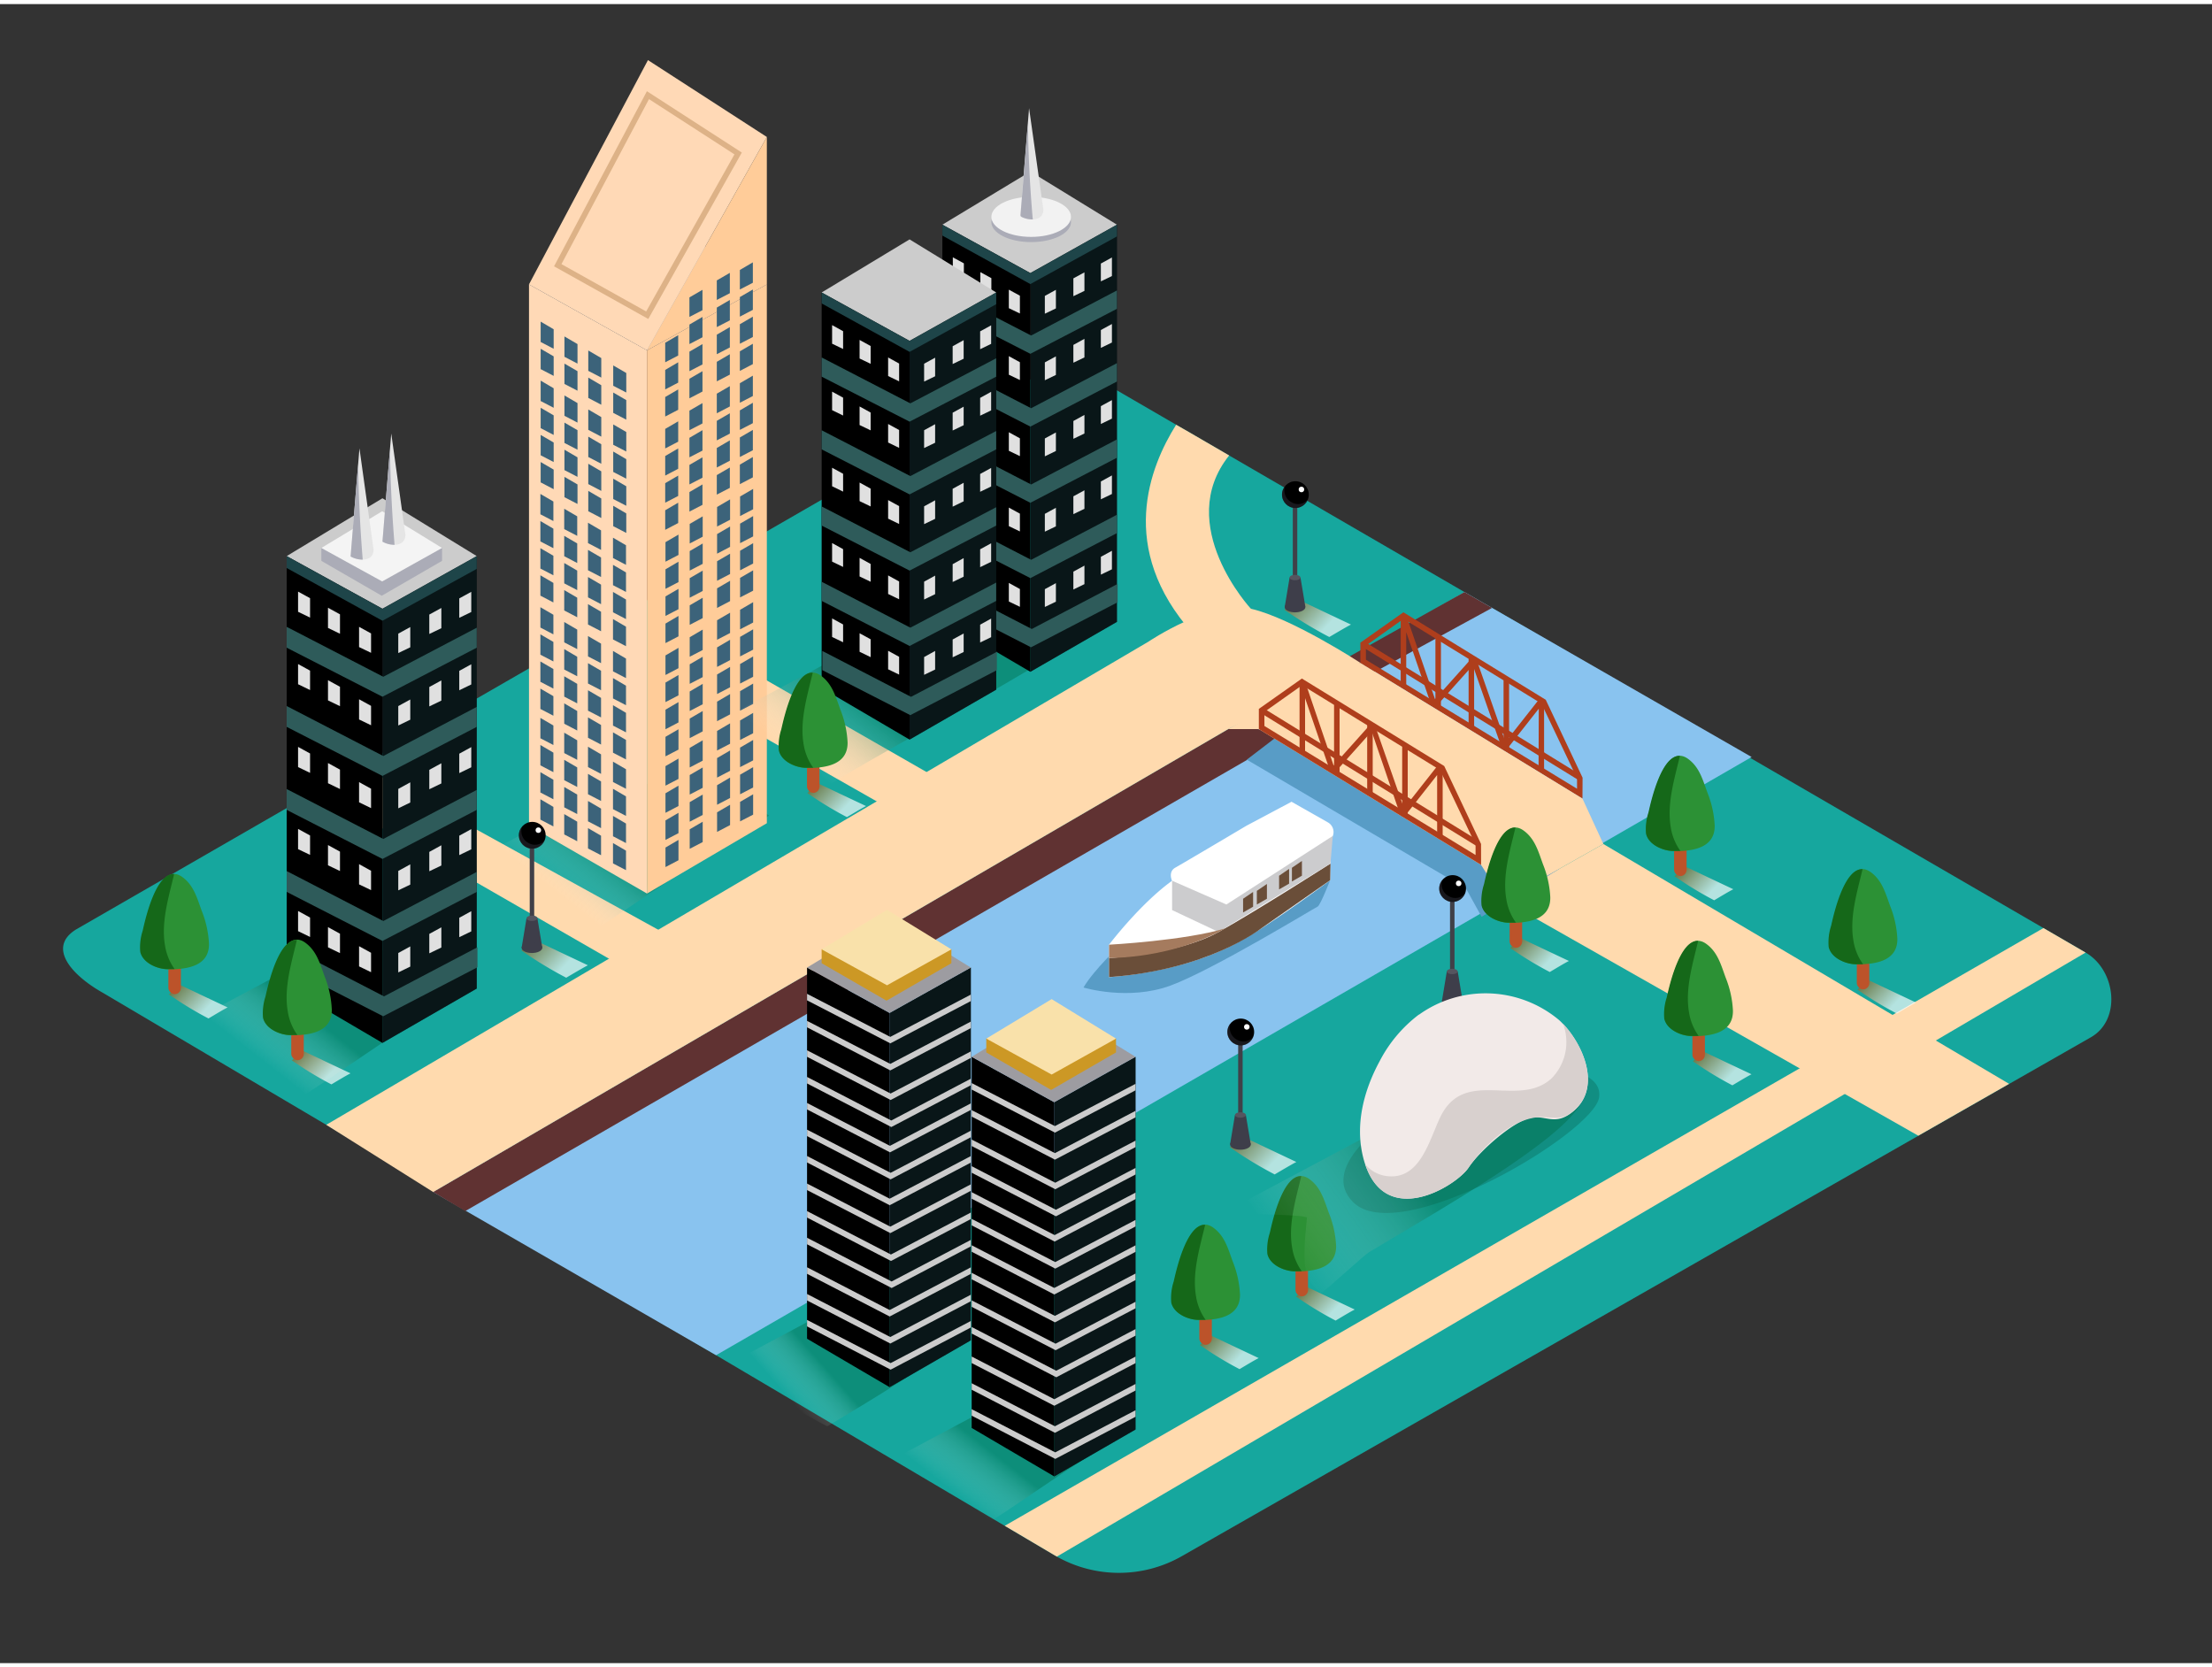 <svg xmlns="http://www.w3.org/2000/svg" xmlns:xlink="http://www.w3.org/1999/xlink" viewBox="0 0 400 300" width="406" height="306" class="illustration styles_illustrationTablet__1DWOa"><rect x="0" y="0" width="400" height="300" fill="#333333" stroke="none"/><defs><linearGradient id="linear-gradient" x1="3832.2" y1="196.59" x2="3827.28" y2="201.27" gradientTransform="matrix(-1, 0, 0, 1, 4003.38, 0)" gradientUnits="userSpaceOnUse"><stop offset="0" stop-color="#7f4e00"></stop><stop offset="1" stop-color="#fff"></stop></linearGradient><linearGradient id="linear-gradient-2" x1="3806.54" y1="246.91" x2="3800.78" y2="252.38" xlink:href="#linear-gradient"></linearGradient><linearGradient id="linear-gradient-3" x1="3769.92" y1="106.26" x2="3763.39" y2="112.47" xlink:href="#linear-gradient"></linearGradient><linearGradient id="linear-gradient-4" x1="3699.5" y1="154.84" x2="3693.74" y2="160.31" xlink:href="#linear-gradient"></linearGradient><linearGradient id="linear-gradient-5" x1="3666.46" y1="175.32" x2="3660.71" y2="180.8" xlink:href="#linear-gradient"></linearGradient><linearGradient id="linear-gradient-6" x1="3696.2" y1="188.29" x2="3690.44" y2="193.77" xlink:href="#linear-gradient"></linearGradient><linearGradient id="linear-gradient-7" x1="3767.96" y1="230.84" x2="3762.21" y2="236.31" xlink:href="#linear-gradient"></linearGradient><linearGradient id="linear-gradient-8" x1="3785.35" y1="239.61" x2="3779.59" y2="245.09" xlink:href="#linear-gradient"></linearGradient><linearGradient id="linear-gradient-9" x1="3971.78" y1="176.2" x2="3966.03" y2="181.68" xlink:href="#linear-gradient"></linearGradient><linearGradient id="linear-gradient-10" x1="3779.8" y1="203.44" x2="3773.27" y2="209.64" xlink:href="#linear-gradient"></linearGradient><linearGradient id="linear-gradient-11" x1="231.68" y1="225.28" x2="254" y2="209.33" gradientUnits="userSpaceOnUse"><stop offset="0" stop-color="#fff" stop-opacity="0"></stop><stop offset="1" stop-color="#006b46"></stop></linearGradient><linearGradient id="linear-gradient-12" x1="174.85" y1="270.98" x2="181.03" y2="263.05" xlink:href="#linear-gradient-11"></linearGradient><linearGradient id="linear-gradient-13" x1="142.96" y1="252.48" x2="149.46" y2="246.77" xlink:href="#linear-gradient-11"></linearGradient><linearGradient id="linear-gradient-14" x1="3729.23" y1="167.81" x2="3723.48" y2="173.28" xlink:href="#linear-gradient"></linearGradient><linearGradient id="linear-gradient-15" x1="3741.49" y1="177.49" x2="3734.96" y2="183.7" xlink:href="#linear-gradient"></linearGradient><linearGradient id="linear-gradient-16" x1="50.19" y1="193.21" x2="57.43" y2="183.93" xlink:href="#linear-gradient-11"></linearGradient><linearGradient id="linear-gradient-17" x1="3949.56" y1="188.12" x2="3943.8" y2="193.59" xlink:href="#linear-gradient"></linearGradient><linearGradient id="linear-gradient-18" x1="103.39" y1="162.88" x2="110.62" y2="153.61" xlink:href="#linear-gradient-11"></linearGradient><linearGradient id="linear-gradient-19" x1="148.5" y1="139.78" x2="158.32" y2="127.19" xlink:href="#linear-gradient-11"></linearGradient><linearGradient id="linear-gradient-20" x1="3856.3" y1="139.8" x2="3850.55" y2="145.27" xlink:href="#linear-gradient"></linearGradient><linearGradient id="linear-gradient-21" x1="3907.91" y1="167.86" x2="3901.39" y2="174.07" xlink:href="#linear-gradient"></linearGradient></defs><title>PP</title><g style="isolation: isolate;"><g id="Layer_5" data-name="Layer 5"><path d="M170.28,199l1.61-1.52,7.47,3.53c-.77.39-1.88,1.07-3,1.69A54.48,54.48,0,0,1,170.28,199Z" opacity="0.68" fill="url(#linear-gradient)" style="mix-blend-mode: multiply;"></path><rect x="171.42" y="183.71" width="0.61" height="14.71" transform="translate(343.45 382.12) rotate(-180)" fill="#404048"></rect><circle cx="171.77" cy="183.35" r="1.82" fill="#NaNNaNNaN"></circle><circle cx="172.6" cy="182.65" r="0.38" fill="#fff"></circle><path d="M170.39,182.16a1.81,1.81,0,0,0,.92,2.26,1.7,1.7,0,0,0,2.16-.41,1.82,1.82,0,1,1-3.08-1.85Z" fill="#3e3e4a" opacity="0.4"></path><path d="M171,194.66l-.66,4a3.57,3.57,0,0,0,1.63.3c1.24,0,1.17-.38,1.17-.38l-.66-3.92Z" fill="#3e3e4a"></path><ellipse cx="171.72" cy="194.66" rx="0.74" ry="0.37" fill="#55555f"></ellipse><ellipse cx="171.73" cy="198.69" rx="1.41" ry="0.71" fill="#3e3e4a"></ellipse><path d="M195.8,249.79l1.88-1.77,8.73,4.12c-.9.46-2.2,1.25-3.46,2A63.72,63.72,0,0,1,195.8,249.79Z" opacity="0.68" fill="url(#linear-gradient-2)" style="mix-blend-mode: multiply;"></path><rect x="195.69" y="234.77" width="2.26" height="14.98" rx="1.13" ry="1.13" transform="translate(393.65 484.52) rotate(180)" fill="#bc532a"></rect><path d="M191.24,237.83c.52-2.26,2.84-12.22,6.94-9.3,2.1,1.5,2.7,3.85,3.54,6.14a18.28,18.28,0,0,1,1.31,5.94c.07,4.15-4.15,4.65-7.38,4.64-1.86,0-4.51-1.11-4.95-3.13a9.68,9.68,0,0,1,.44-3.85Z" fill="#2c9135"></path><path d="M191,238.27l.1-.44c.46-2,2.32-10,5.59-9.82-1,4.23-2.4,8.7-1.64,13a9.9,9.9,0,0,0,1.73,4.19c-.43,0-.86,0-1.27,0-1.86,0-4.51-1.11-4.95-3.13A9.68,9.68,0,0,1,191,238.27Z" fill="#156819"></path><path d="M191.11,280.74,18.61,178.79c-5.49-3.08-10.2-8.15-4.85-11.46L186.89,67.55c2.6-1.61,6.54-2.66,9.18-1.13L377.15,171.51c5.49,3.19,6.48,12.1,1,15.29L213.85,280.58A22.94,22.94,0,0,1,191.11,280.74Z" fill="#16a79e"></path><polygon points="264.82 106.32 78.33 214.81 129.49 244.32 316.75 136.15 264.82 106.32" fill="#89c3ef"></polygon><polygon points="271.89 162.05 346.89 204.63 363.31 195.25 289.94 151.88 271.89 162.05" fill="#ffdaae"></polygon><path d="M232.27,109.52l2.13-2,9.9,4.68c-1,.52-2.49,1.41-3.92,2.25A72.26,72.26,0,0,1,232.27,109.52Z" opacity="0.68" fill="url(#linear-gradient-3)" style="mix-blend-mode: multiply;"></path><rect x="233.78" y="89.17" width="0.81" height="19.51" transform="translate(468.37 197.85) rotate(-180)" fill="#404048"></rect><circle cx="234.25" cy="88.7" r="2.42" fill="#NaNNaNNaN"></circle><circle cx="235.34" cy="87.77" r="0.5" fill="#fff"></circle><path d="M232.41,87.12a2.4,2.4,0,0,0,1.22,3,2.26,2.26,0,0,0,2.87-.55,2.42,2.42,0,1,1-4.09-2.45Z" fill="#3e3e4a" opacity="0.4"></path><path d="M233.2,103.7l-.88,5.31a4.73,4.73,0,0,0,2.16.4c1.65.06,1.56-.5,1.56-.5l-.87-5.21Z" fill="#3e3e4a"></path><ellipse cx="234.18" cy="103.7" rx="0.98" ry="0.49" fill="#55555f"></ellipse><ellipse cx="234.18" cy="109.05" rx="1.87" ry="0.94" fill="#3e3e4a"></ellipse><path d="M302.83,157.71l1.88-1.77,8.73,4.12c-.9.46-2.2,1.25-3.46,2A63.72,63.72,0,0,1,302.83,157.71Z" opacity="0.68" fill="url(#linear-gradient-4)" style="mix-blend-mode: multiply;"></path><rect x="302.73" y="142.7" width="2.26" height="14.98" rx="1.13" ry="1.13" transform="translate(607.72 300.38) rotate(-180)" fill="#bc532a"></rect><path d="M298.28,145.76c.52-2.26,2.84-12.22,6.94-9.3,2.1,1.5,2.7,3.85,3.54,6.14a18.28,18.28,0,0,1,1.31,5.94c.07,4.15-4.15,4.65-7.38,4.64-1.86,0-4.51-1.11-4.95-3.13a9.68,9.68,0,0,1,.44-3.85Z" fill="#2c9135"></path><path d="M298.09,146.2l.1-.44c.46-2,2.32-10,5.59-9.82-1,4.23-2.4,8.7-1.64,13a9.9,9.9,0,0,0,1.73,4.19c-.43,0-.86,0-1.27,0-1.86,0-4.51-1.11-4.95-3.13A9.68,9.68,0,0,1,298.09,146.2Z" fill="#156819"></path><path d="M250.37,202.48s-11.81,8.1-5.67,14.18c8.44,8.36,43.64-12.58,44.48-19,.74-5.62-11.21-5.62-11.21-5.62" fill="#118e82"></path><polygon points="181.69 275.17 369.52 167.08 377.14 171.51 191.11 280.74 181.69 275.17" fill="#ffdaae"></polygon><polygon points="172.7 141.82 126.67 115.43 119.17 121.79 161.44 145.82 172.7 141.82" fill="#ffdaae"></polygon><polygon points="123.74 169.98 60.62 135.18 53.9 140.27 112.47 173.97 123.74 169.98" fill="#ffdaae"></polygon><path d="M222.27,81.62c-3.24-1.85-6.33-3.72-9.59-5.55-4.76,7.58-10.72,22.35,3,37.73l10.52-4.46S212.19,94.22,222.27,81.62Z" fill="#ffdaae"></path><path d="M78.33,214.81l5.8,3.45L231.3,133.33s-3.22-3.74-9.19-2.23Z" fill="#603232"></path><polyline points="243.43 118.3 264.82 106.32 269.81 109.19 240.59 125.13" fill="#603232"></polyline><path d="M222.11,131.1,78.33,214.81,59,202.66,207.66,115.3s11.26-7.63,18.59-5.95S246,119.12,246,119.12Z" fill="#ffdaae"></path><path d="M335.87,178.2l1.88-1.77,8.73,4.12c-.9.46-2.2,1.25-3.46,2A63.72,63.72,0,0,1,335.87,178.2Z" opacity="0.68" fill="url(#linear-gradient-5)" style="mix-blend-mode: multiply;"></path><rect x="335.77" y="163.18" width="2.26" height="14.98" rx="1.13" ry="1.13" transform="translate(673.8 341.35) rotate(180)" fill="#bc532a"></rect><path d="M331.32,166.25c.52-2.26,2.84-12.22,6.94-9.3,2.1,1.5,2.7,3.85,3.54,6.14A18.28,18.28,0,0,1,343.1,169c.07,4.15-4.15,4.65-7.38,4.64-1.86,0-4.51-1.11-4.95-3.13a9.68,9.68,0,0,1,.44-3.85Z" fill="#2c9135"></path><path d="M331.12,166.69l.1-.44c.46-2,2.32-10,5.59-9.82-1,4.23-2.4,8.7-1.64,13a9.9,9.9,0,0,0,1.73,4.19c-.43,0-.86,0-1.27,0-1.86,0-4.51-1.11-4.95-3.13A9.68,9.68,0,0,1,331.12,166.69Z" fill="#156819"></path><path d="M306.14,191.17,308,189.4l8.73,4.12c-.9.46-2.2,1.25-3.46,2A63.72,63.72,0,0,1,306.14,191.17Z" opacity="0.68" fill="url(#linear-gradient-6)" style="mix-blend-mode: multiply;"></path><rect x="306.03" y="176.15" width="2.26" height="14.98" rx="1.13" ry="1.13" transform="translate(614.33 367.29) rotate(-180)" fill="#bc532a"></rect><path d="M301.58,179.22c.52-2.26,2.84-12.22,6.94-9.3,2.1,1.5,2.7,3.85,3.54,6.14a18.28,18.28,0,0,1,1.31,5.94c.07,4.15-4.15,4.65-7.38,4.64-1.86,0-4.51-1.11-4.95-3.13a9.68,9.68,0,0,1,.44-3.85Z" fill="#2c9135"></path><path d="M301.39,179.66l.1-.44c.46-2,2.32-10,5.59-9.82-1,4.23-2.4,8.7-1.64,13a9.9,9.9,0,0,0,1.73,4.19c-.43,0-.86,0-1.27,0-1.86,0-4.51-1.11-4.95-3.13A9.68,9.68,0,0,1,301.39,179.66Z" fill="#156819"></path><path d="M234.37,233.71l1.88-1.77,8.73,4.12c-.9.46-2.2,1.25-3.46,2A63.72,63.72,0,0,1,234.37,233.71Z" opacity="0.68" fill="url(#linear-gradient-7)" style="mix-blend-mode: multiply;"></path><rect x="234.27" y="218.7" width="2.26" height="14.98" rx="1.13" ry="1.13" transform="translate(470.8 452.38) rotate(180)" fill="#bc532a"></rect><path d="M229.82,221.76c.52-2.26,2.84-12.22,6.94-9.3,2.1,1.5,2.7,3.85,3.54,6.14a18.28,18.28,0,0,1,1.31,5.94c.07,4.15-4.15,4.65-7.38,4.64-1.86,0-4.51-1.11-4.95-3.13a9.68,9.68,0,0,1,.44-3.85Z" fill="#2c9135"></path><path d="M229.62,222.2l.1-.44c.46-2,2.32-10,5.59-9.82-1,4.23-2.4,8.7-1.64,13a9.9,9.9,0,0,0,1.73,4.19c-.43,0-.86,0-1.27,0-1.86,0-4.51-1.11-4.95-3.13A9.68,9.68,0,0,1,229.62,222.2Z" fill="#156819"></path><path d="M217,242.49l1.88-1.77,8.73,4.12c-.9.46-2.2,1.25-3.46,2A63.72,63.72,0,0,1,217,242.49Z" opacity="0.68" fill="url(#linear-gradient-8)" style="mix-blend-mode: multiply;"></path><rect x="216.89" y="227.48" width="2.26" height="14.98" rx="1.13" ry="1.13" transform="translate(436.03 469.93) rotate(-180)" fill="#bc532a"></rect><path d="M212.44,230.54c.52-2.26,2.84-12.22,6.94-9.3,2.1,1.5,2.7,3.85,3.54,6.14a18.28,18.28,0,0,1,1.31,5.94c.07,4.15-4.15,4.65-7.38,4.64-1.86,0-4.51-1.11-4.95-3.13a9.68,9.68,0,0,1,.44-3.85Z" fill="#2c9135"></path><path d="M212.24,231l.1-.44c.46-2,2.32-10,5.59-9.82-1,4.23-2.4,8.7-1.64,13a9.9,9.9,0,0,0,1.73,4.19c-.43,0-.86,0-1.27,0-1.86,0-4.51-1.11-4.95-3.13A9.68,9.68,0,0,1,212.24,231Z" fill="#156819"></path><path d="M30.55,179.08l1.88-1.77,8.73,4.12c-.9.46-2.2,1.25-3.46,2A63.72,63.72,0,0,1,30.55,179.08Z" opacity="0.68" fill="url(#linear-gradient-9)" style="mix-blend-mode: multiply;"></path><rect x="30.45" y="164.07" width="2.26" height="14.98" rx="1.13" ry="1.13" transform="translate(63.16 343.11) rotate(180)" fill="#bc532a"></rect><path d="M26,167.13c.52-2.26,2.84-12.22,6.94-9.3,2.1,1.5,2.7,3.85,3.54,6.14a18.28,18.28,0,0,1,1.31,5.94c.07,4.15-4.15,4.65-7.38,4.64-1.86,0-4.51-1.11-4.95-3.13a9.68,9.68,0,0,1,.44-3.85Z" fill="#2c9135"></path><path d="M25.8,167.57l.1-.44c.46-2,2.32-10,5.59-9.82-1,4.23-2.4,8.7-1.64,13a9.9,9.9,0,0,0,1.73,4.19c-.43,0-.86,0-1.27,0-1.86,0-4.51-1.11-4.95-3.13A9.68,9.68,0,0,1,25.8,167.57Z" fill="#156819"></path><path d="M222.39,206.7l2.13-2,9.9,4.68c-1,.52-2.49,1.41-3.92,2.25A72.26,72.26,0,0,1,222.39,206.7Z" opacity="0.68" fill="url(#linear-gradient-10)" style="mix-blend-mode: multiply;"></path><rect x="223.9" y="186.35" width="0.81" height="19.51" transform="translate(448.61 392.2) rotate(-180)" fill="#404048"></rect><circle cx="224.37" cy="185.87" r="2.42" fill="#NaNNaNNaN"></circle><circle cx="225.46" cy="184.95" r="0.5" fill="#fff"></circle><path d="M222.53,184.3a2.4,2.4,0,0,0,1.22,3,2.26,2.26,0,0,0,2.87-.55,2.42,2.42,0,1,1-4.09-2.45Z" fill="#3e3e4a" opacity="0.4"></path><path d="M223.32,200.88l-.88,5.31a4.73,4.73,0,0,0,2.16.4c1.65.06,1.56-.5,1.56-.5l-.87-5.21Z" fill="#3e3e4a"></path><ellipse cx="224.31" cy="200.88" rx="0.98" ry="0.49" fill="#55555f"></ellipse><ellipse cx="224.31" cy="206.22" rx="1.87" ry="0.94" fill="#3e3e4a"></ellipse><path d="M220.57,218.91c1.37-.23,15.24-.09,15.77.53-1,9.46-.43,11.25,2.55,13.63.83-.35,8-7.12,8.85-7.48,11.46-6.9,34.78-20,38.22-27-1.8-1.3-26.27,1.74-28,.38Z" opacity="0.41" fill="url(#linear-gradient-11)" style="mix-blend-mode: multiply;"></path><path d="M179,274.46c6.91-4.42,13-9,26.38-17.3a50.7,50.7,0,0,1-7-5.52c-7.15.46-15,1-15.92.29l-21.3,11.38C167.24,266.72,173.16,270.5,179,274.46Z" opacity="0.41" fill="url(#linear-gradient-12)" style="mix-blend-mode: multiply;"></path><polygon points="205.34 257.76 205.34 190.36 190.64 198.57 190.64 266.24 205.34 257.76" fill="#NaNNaNNaN"></polygon><polygon points="205.34 257.76 205.34 190.36 190.64 198.57 190.64 266.24 205.34 257.76" fill="#1e4549" opacity="0.33"></polygon><polygon points="190.64 198.57 175.71 190.36 175.71 257.47 190.64 266.24 190.64 198.57" fill="#NaNNaNNaN"></polygon><polygon points="205.34 190.36 190.64 181.34 175.71 190.36 190.64 198.57 205.34 190.36" fill="#9d9ca1"></polygon><polyline points="201.81 187.04 201.81 189.57 190.08 196.35 178.35 189.57 178.35 187.04" fill="#cc9825"></polyline><polygon points="201.81 187.07 190.17 179.93 178.35 187.07 190.17 193.57 201.81 187.07" fill="#f9e1aa"></polygon><polygon points="175.71 195.11 190.76 202.89 205.34 195.25 205.34 196.42 190.77 204.07 175.71 196.28 175.71 195.11" fill="#ccc"></polygon><polygon points="175.71 200 190.76 207.78 205.34 200.13 205.34 201.31 190.77 208.96 175.71 201.17 175.71 200" fill="#ccc"></polygon><polygon points="175.71 205.32 190.82 213.13 205.34 205.52 205.34 206.69 190.83 214.31 175.71 206.49 175.71 205.32" fill="#ccc"></polygon><polygon points="175.71 210.14 190.94 218.02 205.34 210.46 205.34 211.64 190.95 219.2 175.71 211.32 175.71 210.14" fill="#ccc"></polygon><polygon points="175.71 214.84 190.71 222.6 205.34 214.92 205.34 216.09 190.71 223.77 175.71 216.02 175.71 214.84" fill="#ccc"></polygon><polygon points="175.71 219.67 190.82 227.48 205.34 219.86 205.34 221.04 190.83 228.66 175.71 220.84 175.71 219.67" fill="#ccc"></polygon><polygon points="175.71 224.44 190.65 232.16 205.34 224.45 205.34 225.63 190.65 233.34 175.71 225.61 175.71 224.44" fill="#ccc"></polygon><polygon points="175.71 229.42 190.76 237.21 205.34 229.55 205.34 230.73 190.77 238.38 175.71 230.59 175.71 229.42" fill="#ccc"></polygon><polygon points="175.71 234.4 190.88 242.24 205.34 234.66 205.34 235.84 190.89 243.42 175.71 235.57 175.71 234.4" fill="#ccc"></polygon><polygon points="175.71 239.22 191 247.13 205.34 239.6 205.34 240.78 191.01 248.31 175.71 240.4 175.71 239.22" fill="#ccc"></polygon><polygon points="175.71 244.56 190.65 252.28 205.34 244.57 205.34 245.75 190.65 253.46 175.71 245.74 175.71 244.56" fill="#ccc"></polygon><polygon points="175.71 249.39 190.76 257.17 205.34 249.52 205.34 250.7 190.77 258.35 175.71 250.56 175.71 249.39" fill="#ccc"></polygon><polygon points="175.71 254.08 190.82 261.89 205.34 254.27 205.34 255.45 190.83 263.07 175.71 255.25 175.71 254.08" fill="#ccc"></polygon><path d="M149.58,257.18c8.72-5.18,19.65-11.8,26.13-17.26a50.7,50.7,0,0,1-7-5.52c-7.15.46-15,1-15.92.29l-20.49,10.95C137.38,250.38,143.42,253.91,149.58,257.18Z" opacity="0.41" fill="url(#linear-gradient-13)" style="mix-blend-mode: multiply;"></path><polygon points="175.56 241.63 175.56 174.22 160.87 182.43 160.87 250.1 175.56 241.63" fill="#NaNNaNNaN"></polygon><polygon points="175.56 241.63 175.56 174.22 160.87 182.43 160.87 250.1 175.56 241.63" fill="#1e4549" opacity="0.33"></polygon><polygon points="160.87 182.43 145.94 174.22 145.94 241.34 160.87 250.1 160.87 182.43" fill="#NaNNaNNaN"></polygon><polygon points="175.56 174.22 160.87 165.2 145.94 174.22 160.87 182.43 175.56 174.22" fill="#9d9ca1"></polygon><polyline points="172.04 170.91 172.04 173.44 160.31 180.21 148.58 173.44 148.58 170.91" fill="#cc9825"></polyline><polygon points="172.04 170.93 160.4 163.79 148.58 170.93 160.4 177.43 172.04 170.93" fill="#f9e1aa"></polygon><polygon points="145.94 178.97 160.99 186.76 175.56 179.11 175.56 180.28 161 187.93 145.94 180.15 145.94 178.97" fill="#ccc"></polygon><polygon points="145.94 183.86 160.99 191.64 175.56 183.99 175.56 185.17 161 192.82 145.94 185.03 145.94 183.86" fill="#ccc"></polygon><polygon points="145.94 189.18 161.05 197 175.56 189.38 175.56 190.56 161.06 198.17 145.94 190.36 145.94 189.18" fill="#ccc"></polygon><polygon points="145.94 194 161.17 201.88 175.56 194.32 175.56 195.5 161.18 203.06 145.94 195.18 145.94 194" fill="#ccc"></polygon><polygon points="145.94 198.71 160.93 206.46 175.56 198.78 175.56 199.96 160.94 207.64 145.94 199.88 145.94 198.71" fill="#ccc"></polygon><polygon points="145.94 203.53 161.05 211.34 175.56 203.72 175.56 204.9 161.06 212.52 145.94 204.7 145.94 203.53" fill="#ccc"></polygon><polygon points="145.94 208.3 160.88 216.02 175.56 208.31 175.56 209.49 160.88 217.2 145.94 209.47 145.94 208.3" fill="#ccc"></polygon><polygon points="145.94 213.28 160.99 221.07 175.56 213.42 175.56 214.59 161 222.24 145.94 214.46 145.94 213.28" fill="#ccc"></polygon><polygon points="145.94 218.26 161.11 226.11 175.56 218.52 175.56 219.7 161.12 227.28 145.94 219.43 145.94 218.26" fill="#ccc"></polygon><polygon points="145.94 223.08 161.23 230.99 175.56 223.47 175.56 224.64 161.24 232.17 145.94 224.26 145.94 223.08" fill="#ccc"></polygon><polygon points="145.94 228.42 160.88 236.15 175.56 228.43 175.56 229.61 160.88 237.32 145.94 229.6 145.94 228.42" fill="#ccc"></polygon><polygon points="145.94 233.25 160.99 241.03 175.56 233.38 175.56 234.56 161 242.21 145.94 234.42 145.94 233.25" fill="#ccc"></polygon><polygon points="145.94 237.94 161.05 245.75 175.56 238.13 175.56 239.31 161.06 246.93 145.94 239.11 145.94 237.94" fill="#ccc"></polygon><path d="M203,169.83c-.25.12-5.21,4.8-7.07,8,0,0,8.1,2.47,15.76-.36s26.11-14.08,26.58-14.27,2.24-4.73,2.24-4.73" fill="#589cc6"></path><path d="M240.54,151.63c.17.26,0,6.81,0,6.81s-9.78,7.23-15,10.3-13,6.21-25,7.23v-5.87s5.53-7.32,11.4-11.57c0,0-.77-1.62.6-2.38s12.85-7.57,12.85-7.57l8.16-4.34,6.59,3.74a2,2,0,0,1,.87,2.46Z" fill="#fff"></path><path d="M200.55,172.51s12.58-.66,19.81-4.71,20.24-12.38,20.24-12.38l-.06,3-12.64,8.84s-9.47,7.43-27.35,8.69Z" fill="#6a4e39"></path><polygon points="211.95 158.52 211.95 163.83 220.36 167.79 240.59 155.41 241.01 150.42 221.77 162.82 211.95 158.52" fill="#ccccce"></polygon><polygon points="224.79 161.78 224.79 164.26 226.6 163.22 226.6 160.55 224.79 161.78" fill="#6a4e39"></polygon><polygon points="227.28 160.35 227.28 162.82 229.1 161.78 229.1 159.11 227.28 160.35" fill="#6a4e39"></polygon><polygon points="231.3 157.62 231.3 160.09 233.11 159.05 233.11 156.38 231.3 157.62" fill="#6a4e39"></polygon><polygon points="233.62 156.18 233.62 158.66 235.43 157.61 235.43 154.94 233.62 156.18" fill="#6a4e39"></polygon><path d="M200.55,170.09s13.76-.74,21-2.95h0s-8.15,5.13-21,5.36Z" fill="#a57b5e"></path><polygon points="225.46 136.63 265.1 159.93 267.92 165.04 281.95 156.38 235.94 128.61 225.46 136.63" fill="#589cc6"></polygon><path d="M286.16,143.67,246,119.12v-3.65l7.78-5.49,25.74,15.82,6.66,14.09ZM247,118.56l38.18,23.33V140l-6.44-13.51L253.8,111.17,247,116Z" fill="#af3e1c"></path><path d="M278.22,138.39l.08,0c.11.11.24.2.36.3h.56V126.34a6.83,6.83,0,0,1-.91-.62l-6.08,7.72-5.12-14.61-1.07-.44-6.54,7.31-5.21-15.17h-.07l0,0a2.1,2.1,0,0,1-.93.32V123.3h1v-9.73l4.55,13.26.81.22,6.68-7.47L271.38,134a.71.71,0,0,1,.12.05l1,.68,5.76-7.32Z" fill="#af3e1c"></path><rect x="265.57" y="104.78" width="1" height="46.03" transform="translate(17.66 287.23) rotate(-58.35)" fill="#af3e1c"></rect><rect x="259.57" y="114.44" width="1" height="12.7" fill="#af3e1c"></rect><rect x="271.89" y="122.26" width="1" height="12.7" fill="#af3e1c"></rect><rect x="265.57" y="118.3" width="1" height="12.7" fill="#af3e1c"></rect><polygon points="271.89 162.05 267.82 155.65 227.64 131.1 222.11 131.1 242.9 119.6 245.98 119.12 286.16 143.67 289.94 151.88 271.89 162.05" fill="#ffdaae"></polygon><path d="M267.83,155.65,227.64,131.1v-3.65l7.78-5.49,25.74,15.82,6.66,14.09Zm-39.18-25.11,38.18,23.33V152l-6.44-13.51-24.93-15.32L228.64,128Z" fill="#af3e1c"></path><path d="M259.88,150.37l.08,0c.11.11.24.2.36.3h.56V138.32a6.83,6.83,0,0,1-.91-.62l-6.08,7.72-5.12-14.61-1.07-.44-6.54,7.31L236,122.51h-.07l0,0a2.1,2.1,0,0,1-.93.32v12.41h1v-9.73l4.55,13.26.81.22,6.68-7.47L253,146a.71.71,0,0,1,.12.05l1,.68,5.76-7.32Z" fill="#af3e1c"></path><rect x="247.23" y="116.76" width="1" height="46.03" transform="translate(-1.25 277.32) rotate(-58.35)" fill="#af3e1c"></rect><rect x="241.24" y="126.42" width="1" height="12.7" fill="#af3e1c"></rect><rect x="253.56" y="134.24" width="1" height="12.7" fill="#af3e1c"></rect><rect x="247.23" y="130.28" width="1" height="12.7" fill="#af3e1c"></rect><path d="M273.1,170.68l1.88-1.77,8.73,4.12c-.9.46-2.2,1.25-3.46,2A63.72,63.72,0,0,1,273.1,170.68Z" opacity="0.68" fill="url(#linear-gradient-14)" style="mix-blend-mode: multiply;"></path><rect x="273" y="155.67" width="2.26" height="14.98" rx="1.13" ry="1.13" transform="translate(548.25 326.32) rotate(180)" fill="#bc532a"></rect><path d="M268.55,158.73c.52-2.26,2.84-12.22,6.94-9.3,2.1,1.5,2.7,3.85,3.54,6.14a18.28,18.28,0,0,1,1.31,5.94c.07,4.15-4.15,4.65-7.38,4.64-1.86,0-4.51-1.11-4.95-3.13a9.68,9.68,0,0,1,.44-3.85Z" fill="#2c9135"></path><path d="M268.35,159.17l.1-.44c.46-2,2.32-10,5.59-9.82-1,4.23-2.4,8.7-1.64,13a9.9,9.9,0,0,0,1.73,4.19c-.43,0-.86,0-1.27,0-1.86,0-4.51-1.11-4.95-3.13A9.68,9.68,0,0,1,268.35,159.17Z" fill="#156819"></path><path d="M260.7,180.75l2.13-2,9.9,4.68c-1,.52-2.49,1.41-3.92,2.25A72.26,72.26,0,0,1,260.7,180.75Z" opacity="0.68" fill="url(#linear-gradient-15)" style="mix-blend-mode: multiply;"></path><rect x="262.21" y="160.4" width="0.81" height="19.51" transform="translate(525.23 340.31) rotate(-180)" fill="#404048"></rect><circle cx="262.68" cy="159.93" r="2.42" fill="#NaNNaNNaN"></circle><circle cx="263.77" cy="159" r="0.5" fill="#fff"></circle><path d="M260.84,158.35a2.4,2.4,0,0,0,1.22,3,2.26,2.26,0,0,0,2.87-.55,2.42,2.42,0,1,1-4.09-2.45Z" fill="#3e3e4a" opacity="0.4"></path><path d="M261.63,174.93l-.88,5.31a4.73,4.73,0,0,0,2.16.4c1.65.06,1.56-.5,1.56-.5l-.87-5.21Z" fill="#3e3e4a"></path><ellipse cx="262.61" cy="174.93" rx="0.98" ry="0.49" fill="#55555f"></ellipse><ellipse cx="262.61" cy="180.28" rx="1.87" ry="0.94" fill="#3e3e4a"></ellipse><path d="M256.6,182.71a24.93,24.93,0,0,0-7.13,8.47c-2.83,5.23-4.44,11.33-3,17.24,3.35,13.67,16.82,5.36,19.08,2s8.25-8.39,11.15-9,4.51,1.59,7.86-1.25c5.38-4.56,1.31-12.84-2.59-16.42a20.69,20.69,0,0,0-25.38-1Z" fill="#f2eae8"></path><path d="M250.45,211.88c6.44,1.08,8-6.64,10.12-10.86,4.46-8.74,14.05-1.3,20-6.76a9.34,9.34,0,0,0,2.06-9.9c3.67,3.85,7,11.47,1.93,15.77-2.18,1.84-3.57,1.1-6,1.14-5,.1-10.38,5.25-13,9.13-2.18,3.28-14.8,11.12-18.69-.61A6,6,0,0,0,250.45,211.88Z" fill="#d8d0ce"></path><path d="M55,197.29c8.09-5.17,15.2-10.52,30.88-20.26a59.36,59.36,0,0,1-8.17-6.47c-8.37.54-17.52,1.22-18.64.34L34.13,184.22C41.28,188.22,48.22,192.65,55,197.29Z" opacity="0.41" fill="url(#linear-gradient-16)" style="mix-blend-mode: multiply;"></path><polygon points="86.21 178.02 86.21 99.82 69.16 109.34 69.16 187.85 86.21 178.02" fill="#NaNNaNNaN"></polygon><polygon points="86.21 178.02 86.21 99.82 69.16 109.34 69.16 187.85 86.21 178.02" fill="#1e4549" opacity="0.33"></polygon><polygon points="69.16 109.34 51.84 99.82 51.84 177.68 69.16 187.85 69.16 109.34" fill="#NaNNaNNaN"></polygon><polygon points="86.21 99.82 69.16 89.36 51.84 99.82 69.16 109.34 86.21 99.82" fill="#ccc"></polygon><polygon points="51.84 99.82 69.16 109.34 86.21 99.82 86.21 102.13 69.16 111.51 51.84 101.97 51.84 99.82" fill="#1e4549"></polygon><polygon points="53.9 109.89 53.9 106.24 56.07 107.43 56.07 110.94 53.9 109.89" fill="#e0e0e0"></polygon><polygon points="59.31 112.81 59.31 109.16 61.48 110.35 61.48 113.86 59.31 112.81" fill="#e0e0e0"></polygon><polygon points="64.93 116.27 64.93 112.61 67.1 113.8 67.1 117.31 64.93 116.27" fill="#e0e0e0"></polygon><polygon points="53.9 122.99 53.9 119.34 56.07 120.53 56.07 124.04 53.9 122.99" fill="#e0e0e0"></polygon><polygon points="59.31 125.91 59.31 122.26 61.48 123.45 61.48 126.96 59.31 125.91" fill="#e0e0e0"></polygon><polygon points="64.93 129.36 64.93 125.71 67.1 126.9 67.1 130.41 64.93 129.36" fill="#e0e0e0"></polygon><polygon points="53.9 137.97 53.9 134.32 56.07 135.51 56.07 139.02 53.9 137.97" fill="#e0e0e0"></polygon><polygon points="59.31 140.89 59.31 137.24 61.48 138.43 61.48 141.94 59.31 140.89" fill="#e0e0e0"></polygon><polygon points="64.93 144.34 64.93 140.69 67.1 141.88 67.1 145.39 64.93 144.34" fill="#e0e0e0"></polygon><polygon points="53.9 152.81 53.9 149.15 56.07 150.34 56.07 153.85 53.9 152.81" fill="#e0e0e0"></polygon><polygon points="59.31 155.73 59.31 152.07 61.48 153.26 61.48 156.77 59.31 155.73" fill="#e0e0e0"></polygon><polygon points="64.93 159.18 64.93 155.52 67.1 156.72 67.1 160.22 64.93 159.18" fill="#e0e0e0"></polygon><polygon points="53.9 167.64 53.9 163.99 56.07 165.18 56.07 168.69 53.9 167.64" fill="#e0e0e0"></polygon><polygon points="59.31 170.56 59.31 166.91 61.48 168.1 61.48 171.61 59.31 170.56" fill="#e0e0e0"></polygon><polygon points="64.93 174.01 64.93 170.36 67.1 171.55 67.1 175.06 64.93 174.01" fill="#e0e0e0"></polygon><polygon points="85.22 109.93 85.22 106.28 83.05 107.47 83.05 110.98 85.22 109.93" fill="#e0e0e0"></polygon><polygon points="79.81 112.86 79.81 109.2 77.63 110.39 77.63 113.9 79.81 112.86" fill="#e0e0e0"></polygon><polygon points="74.19 116.31 74.19 112.65 72.02 113.84 72.02 117.35 74.19 116.31" fill="#e0e0e0"></polygon><polygon points="85.22 123.03 85.22 119.38 83.05 120.57 83.05 124.08 85.22 123.03" fill="#e0e0e0"></polygon><polygon points="79.81 125.95 79.81 122.3 77.63 123.49 77.63 127 79.81 125.95" fill="#e0e0e0"></polygon><polygon points="74.19 129.4 74.19 125.75 72.02 126.94 72.02 130.45 74.19 129.4" fill="#e0e0e0"></polygon><polygon points="85.22 138.01 85.22 134.36 83.05 135.55 83.05 139.06 85.22 138.01" fill="#e0e0e0"></polygon><polygon points="79.81 140.93 79.81 137.28 77.63 138.47 77.63 141.98 79.81 140.93" fill="#e0e0e0"></polygon><polygon points="74.19 144.38 74.19 140.73 72.02 141.92 72.02 145.43 74.19 144.38" fill="#e0e0e0"></polygon><polygon points="85.22 152.84 85.22 149.19 83.05 150.38 83.05 153.89 85.22 152.84" fill="#e0e0e0"></polygon><polygon points="79.81 155.77 79.81 152.11 77.63 153.31 77.63 156.81 79.81 155.77" fill="#e0e0e0"></polygon><polygon points="74.19 159.22 74.19 155.56 72.02 156.75 72.02 160.26 74.19 159.22" fill="#e0e0e0"></polygon><polygon points="85.22 167.68 85.22 164.03 83.05 165.22 83.05 168.73 85.22 167.68" fill="#e0e0e0"></polygon><polygon points="79.81 170.6 79.81 166.95 77.63 168.14 77.63 171.65 79.81 170.6" fill="#e0e0e0"></polygon><polygon points="74.19 174.05 74.19 170.4 72.02 171.59 72.02 175.1 74.19 174.05" fill="#e0e0e0"></polygon><polygon points="51.84 126.93 69.31 135.97 86.21 127.09 86.21 130.7 69.16 139.57 51.84 130.7 51.84 126.93" fill="#2e5b5a"></polygon><polygon points="51.84 141.94 69.31 150.97 86.21 142.1 86.21 145.71 69.16 154.58 51.84 145.71 51.84 141.94" fill="#2e5b5a"></polygon><polygon points="51.84 156.77 69.31 165.81 86.21 156.93 86.21 160.54 69.16 169.41 51.84 160.54 51.84 156.77" fill="#2e5b5a"></polygon><polygon points="51.97 170.4 69.44 179.43 86.34 170.55 86.34 174.17 69.29 183.03 51.97 174.17 51.97 170.4" fill="#2e5b5a"></polygon><polygon points="51.84 112.61 69.31 121.64 86.21 112.77 86.21 116.38 69.16 125.25 51.84 116.38 51.84 112.61" fill="#2e5b5a"></polygon><path d="M52.78,191l1.88-1.77,8.73,4.12c-.9.46-2.2,1.25-3.46,2A63.72,63.72,0,0,1,52.78,191Z" opacity="0.68" fill="url(#linear-gradient-17)" style="mix-blend-mode: multiply;"></path><rect x="52.68" y="175.98" width="2.26" height="14.98" rx="1.13" ry="1.13" transform="translate(107.61 366.95) rotate(180)" fill="#bc532a"></rect><path d="M48.23,179c.52-2.26,2.84-12.22,6.94-9.3,2.1,1.5,2.7,3.85,3.54,6.14A18.28,18.28,0,0,1,60,181.83c.07,4.15-4.15,4.65-7.38,4.64-1.86,0-4.51-1.11-4.95-3.13a9.68,9.68,0,0,1,.44-3.85Z" fill="#2c9135"></path><path d="M48,179.49l.1-.44c.46-2,2.32-10,5.59-9.82-1,4.23-2.4,8.7-1.64,13a9.9,9.9,0,0,0,1.73,4.19c-.43,0-.86,0-1.27,0-1.86,0-4.51-1.11-4.95-3.13A9.68,9.68,0,0,1,48,179.49Z" fill="#156819"></path><path d="M108.2,167c8.09-5.17,15.2-10.52,30.88-20.26a59.36,59.36,0,0,1-8.17-6.47c-8.37.54-17.52,1.22-18.64.34L87.33,153.89C94.47,157.9,101.41,162.33,108.2,167Z" opacity="0.41" fill="url(#linear-gradient-18)" style="mix-blend-mode: multiply;"></path><polygon points="95.66 148.54 95.66 50.68 117 62.6 117 160.84 95.66 148.54" fill="#ffd9b6"></polygon><polygon points="117 62.6 138.67 50.68 138.67 148.12 117 160.84 117 62.6" fill="#fc9"></polygon><polygon points="95.66 50.68 117 37.59 138.67 50.68 117 62.6 95.66 50.68" fill="#9d9ca1"></polygon><polygon points="117 62.6 138.67 24.03 138.67 50.68 117 62.6" fill="#fc9"></polygon><polygon points="138.67 24.03 117.17 10.13 95.66 50.68 117 62.6 138.67 24.03" fill="#ffd9b6"></polygon><polygon points="133.79 52.98 133.79 56.52 136.14 55.29 136.14 51.61 133.79 52.98" fill="#3c637a"></polygon><polygon points="133.79 48.08 133.79 51.61 136.14 50.39 136.14 46.7 133.79 48.08" fill="#3c637a"></polygon><polygon points="133.79 62.79 133.79 66.33 136.14 65.1 136.14 61.42 133.79 62.79" fill="#3c637a"></polygon><polygon points="133.79 57.89 133.79 61.42 136.14 60.2 136.14 56.52 133.79 57.89" fill="#3c637a"></polygon><polygon points="133.79 73.47 133.79 77 136.14 75.78 136.14 72.09 133.79 73.47" fill="#3c637a"></polygon><polygon points="133.79 68.56 133.79 72.09 136.14 70.87 136.14 67.19 133.79 68.56" fill="#3c637a"></polygon><polygon points="133.79 83.28 133.79 86.81 136.14 85.58 136.14 81.9 133.79 83.28" fill="#3c637a"></polygon><polygon points="133.79 78.37 133.79 81.9 136.14 80.68 136.14 77 133.79 78.37" fill="#3c637a"></polygon><polygon points="133.83 93.95 133.83 97.48 136.19 96.26 136.19 92.58 133.83 93.95" fill="#3c637a"></polygon><polygon points="133.83 89.04 133.83 92.58 136.19 91.35 136.19 87.67 133.83 89.04" fill="#3c637a"></polygon><polygon points="133.83 103.76 133.83 107.29 136.19 106.07 136.19 102.39 133.83 103.76" fill="#3c637a"></polygon><polygon points="133.83 98.85 133.83 102.39 136.19 101.16 136.19 97.48 133.83 98.85" fill="#3c637a"></polygon><polygon points="133.83 114.43 133.83 117.96 136.19 116.74 136.19 113.06 133.83 114.43" fill="#3c637a"></polygon><polygon points="133.83 109.53 133.83 113.06 136.19 111.83 136.19 108.15 133.83 109.53" fill="#3c637a"></polygon><polygon points="133.83 124.24 133.83 127.77 136.19 126.55 136.19 122.87 133.83 124.24" fill="#3c637a"></polygon><polygon points="133.83 119.34 133.83 122.87 136.19 121.64 136.19 117.96 133.83 119.34" fill="#3c637a"></polygon><polygon points="133.83 134.45 133.83 137.98 136.19 136.76 136.19 133.07 133.83 134.45" fill="#3c637a"></polygon><polygon points="133.83 129.54 133.83 133.07 136.19 131.85 136.19 128.17 133.83 129.54" fill="#3c637a"></polygon><polygon points="133.83 144.26 133.83 147.79 136.19 146.57 136.19 142.89 133.83 144.26" fill="#3c637a"></polygon><polygon points="133.83 139.35 133.83 142.89 136.19 141.66 136.19 137.98 133.83 139.35" fill="#3c637a"></polygon><polygon points="129.62 54.88 129.62 58.41 131.98 57.19 131.98 53.5 129.62 54.88" fill="#3c637a"></polygon><polygon points="129.62 49.97 129.62 53.5 131.98 52.28 131.98 48.6 129.62 49.97" fill="#3c637a"></polygon><polygon points="129.62 64.69 129.62 68.22 131.98 67 131.98 63.31 129.62 64.69" fill="#3c637a"></polygon><polygon points="129.62 59.78 129.62 63.31 131.98 62.09 131.98 58.41 129.62 59.78" fill="#3c637a"></polygon><polygon points="129.62 75.36 129.62 78.89 131.98 77.67 131.98 73.99 129.62 75.36" fill="#3c637a"></polygon><polygon points="129.62 70.45 129.62 73.99 131.98 72.76 131.98 69.08 129.62 70.45" fill="#3c637a"></polygon><polygon points="129.62 85.17 129.62 88.7 131.98 87.48 131.98 83.8 129.62 85.17" fill="#3c637a"></polygon><polygon points="129.62 80.27 129.62 83.8 131.98 82.57 131.98 78.89 129.62 80.27" fill="#3c637a"></polygon><polygon points="129.67 95.84 129.67 99.38 132.02 98.15 132.02 94.47 129.67 95.84" fill="#3c637a"></polygon><polygon points="129.67 90.94 129.67 94.47 132.02 93.25 132.02 89.56 129.67 90.94" fill="#3c637a"></polygon><polygon points="129.67 105.65 129.67 109.19 132.02 107.96 132.02 104.28 129.67 105.65" fill="#3c637a"></polygon><polygon points="129.67 100.75 129.67 104.28 132.02 103.06 132.02 99.38 129.67 100.75" fill="#3c637a"></polygon><polygon points="129.67 116.33 129.67 119.86 132.02 118.63 132.02 114.95 129.67 116.33" fill="#3c637a"></polygon><polygon points="129.67 111.42 129.67 114.95 132.02 113.73 132.02 110.05 129.67 111.42" fill="#3c637a"></polygon><polygon points="129.67 126.14 129.67 129.67 132.02 128.44 132.02 124.76 129.67 126.14" fill="#3c637a"></polygon><polygon points="129.67 121.23 129.67 124.76 132.02 123.54 132.02 119.86 129.67 121.23" fill="#3c637a"></polygon><polygon points="129.67 136.34 129.67 139.87 132.02 138.65 132.02 134.97 129.67 136.34" fill="#3c637a"></polygon><polygon points="129.67 131.44 129.67 134.97 132.02 133.75 132.02 130.06 129.67 131.44" fill="#3c637a"></polygon><polygon points="129.67 146.15 129.67 149.69 132.02 148.46 132.02 144.78 129.67 146.15" fill="#3c637a"></polygon><polygon points="129.67 141.25 129.67 144.78 132.02 143.56 132.02 139.87 129.67 141.25" fill="#3c637a"></polygon><polygon points="124.67 57.95 124.67 61.48 127.03 60.25 127.03 56.57 124.67 57.95" fill="#3c637a"></polygon><polygon points="124.67 53.04 124.67 56.57 127.03 55.35 127.03 51.67 124.67 53.04" fill="#3c637a"></polygon><polygon points="124.67 67.75 124.67 71.29 127.03 70.06 127.03 66.38 124.67 67.75" fill="#3c637a"></polygon><polygon points="124.67 62.85 124.67 66.38 127.03 65.16 127.03 61.48 124.67 62.85" fill="#3c637a"></polygon><polygon points="124.67 78.43 124.67 81.96 127.03 80.74 127.03 77.05 124.67 78.43" fill="#3c637a"></polygon><polygon points="124.67 73.52 124.67 77.05 127.03 75.83 127.03 72.15 124.67 73.52" fill="#3c637a"></polygon><polygon points="124.67 88.24 124.67 91.77 127.03 90.55 127.03 86.86 124.67 88.24" fill="#3c637a"></polygon><polygon points="124.67 83.33 124.67 86.86 127.03 85.64 127.03 81.96 124.67 83.33" fill="#3c637a"></polygon><polygon points="124.72 98.91 124.72 102.44 127.07 101.22 127.07 97.54 124.72 98.91" fill="#3c637a"></polygon><polygon points="124.72 94 124.72 97.54 127.07 96.31 127.07 92.63 124.72 94" fill="#3c637a"></polygon><polygon points="124.72 108.72 124.72 112.25 127.07 111.03 127.07 107.35 124.72 108.72" fill="#3c637a"></polygon><polygon points="124.72 103.81 124.72 107.35 127.07 106.12 127.07 102.44 124.72 103.81" fill="#3c637a"></polygon><polygon points="124.72 119.39 124.72 122.92 127.07 121.7 127.07 118.02 124.72 119.39" fill="#3c637a"></polygon><polygon points="124.72 114.49 124.72 118.02 127.07 116.8 127.07 113.11 124.72 114.49" fill="#3c637a"></polygon><polygon points="124.72 129.2 124.72 132.74 127.07 131.51 127.07 127.83 124.72 129.2" fill="#3c637a"></polygon><polygon points="124.72 124.3 124.72 127.83 127.07 126.61 127.07 122.92 124.72 124.3" fill="#3c637a"></polygon><polygon points="124.72 139.41 124.72 142.94 127.07 141.72 127.07 138.04 124.72 139.41" fill="#3c637a"></polygon><polygon points="124.72 134.5 124.72 138.04 127.07 136.81 127.07 133.13 124.72 134.5" fill="#3c637a"></polygon><polygon points="124.72 149.22 124.72 152.75 127.07 151.53 127.07 147.85 124.72 149.22" fill="#3c637a"></polygon><polygon points="124.72 144.31 124.72 147.85 127.07 146.62 127.07 142.94 124.72 144.31" fill="#3c637a"></polygon><polygon points="120.29 61.24 120.29 64.77 122.64 63.55 122.64 59.87 120.29 61.24" fill="#3c637a"></polygon><polygon points="120.29 71.05 120.29 74.58 122.64 73.36 122.64 69.68 120.29 71.05" fill="#3c637a"></polygon><polygon points="120.29 66.15 120.29 69.68 122.64 68.45 122.64 64.77 120.29 66.15" fill="#3c637a"></polygon><polygon points="120.29 81.72 120.29 85.26 122.64 84.03 122.64 80.35 120.29 81.72" fill="#3c637a"></polygon><polygon points="120.29 76.82 120.29 80.35 122.64 79.13 122.64 75.45 120.29 76.82" fill="#3c637a"></polygon><polygon points="120.29 91.53 120.29 95.07 122.64 93.84 122.64 90.16 120.29 91.53" fill="#3c637a"></polygon><polygon points="120.29 86.63 120.29 90.16 122.64 88.94 122.64 85.26 120.29 86.63" fill="#3c637a"></polygon><polygon points="120.34 102.21 120.34 105.74 122.69 104.52 122.69 100.83 120.34 102.21" fill="#3c637a"></polygon><polygon points="120.34 97.3 120.34 100.83 122.69 99.61 122.69 95.93 120.34 97.3" fill="#3c637a"></polygon><polygon points="120.34 112.02 120.34 115.55 122.69 114.33 122.69 110.64 120.34 112.02" fill="#3c637a"></polygon><polygon points="120.34 107.11 120.34 110.64 122.69 109.42 122.69 105.74 120.34 107.11" fill="#3c637a"></polygon><polygon points="120.34 122.69 120.34 126.22 122.69 125 122.69 121.32 120.34 122.69" fill="#3c637a"></polygon><polygon points="120.34 117.78 120.34 121.32 122.69 120.09 122.69 116.41 120.34 117.78" fill="#3c637a"></polygon><polygon points="120.34 132.5 120.34 136.03 122.69 134.81 122.69 131.13 120.34 132.5" fill="#3c637a"></polygon><polygon points="120.34 127.59 120.34 131.13 122.69 129.9 122.69 126.22 120.34 127.59" fill="#3c637a"></polygon><polygon points="120.34 142.71 120.34 146.24 122.69 145.01 122.69 141.33 120.34 142.71" fill="#3c637a"></polygon><polygon points="120.34 137.8 120.34 141.33 122.69 140.11 122.69 136.43 120.34 137.8" fill="#3c637a"></polygon><polygon points="120.34 152.52 120.34 156.05 122.69 154.82 122.69 151.14 120.34 152.52" fill="#3c637a"></polygon><polygon points="120.34 147.61 120.34 151.14 122.69 149.92 122.69 146.24 120.34 147.61" fill="#3c637a"></polygon><polygon points="100.12 63.7 100.12 67.23 97.77 66.01 97.77 62.33 100.12 63.7" fill="#3c637a"></polygon><polygon points="100.12 58.8 100.12 62.33 97.77 61.1 97.77 57.42 100.12 58.8" fill="#3c637a"></polygon><polygon points="100.12 74.37 100.12 77.91 97.77 76.68 97.77 73 100.12 74.37" fill="#3c637a"></polygon><polygon points="100.12 69.47 100.12 73 97.77 71.78 97.77 68.09 100.12 69.47" fill="#3c637a"></polygon><polygon points="100.12 84.18 100.12 87.72 97.77 86.49 97.77 82.81 100.12 84.18" fill="#3c637a"></polygon><polygon points="100.12 79.28 100.12 82.81 97.77 81.59 97.77 77.91 100.12 79.28" fill="#3c637a"></polygon><polygon points="100.07 94.86 100.07 98.39 97.72 97.17 97.72 93.48 100.07 94.86" fill="#3c637a"></polygon><polygon points="100.07 89.95 100.07 93.48 97.72 92.26 97.72 88.58 100.07 89.95" fill="#3c637a"></polygon><polygon points="100.07 104.67 100.07 108.2 97.72 106.97 97.72 103.29 100.07 104.67" fill="#3c637a"></polygon><polygon points="100.07 99.76 100.07 103.29 97.72 102.07 97.72 98.39 100.07 99.76" fill="#3c637a"></polygon><polygon points="100.07 115.34 100.07 118.87 97.72 117.65 97.72 113.97 100.07 115.34" fill="#3c637a"></polygon><polygon points="100.07 110.43 100.07 113.97 97.72 112.74 97.72 109.06 100.07 110.43" fill="#3c637a"></polygon><polygon points="100.07 125.15 100.07 128.68 97.72 127.46 97.72 123.78 100.07 125.15" fill="#3c637a"></polygon><polygon points="100.07 120.24 100.07 123.78 97.72 122.55 97.72 118.87 100.07 120.24" fill="#3c637a"></polygon><polygon points="100.07 135.36 100.07 138.89 97.72 137.66 97.72 133.98 100.07 135.36" fill="#3c637a"></polygon><polygon points="100.07 130.45 100.07 133.98 97.72 132.76 97.72 129.08 100.07 130.45" fill="#3c637a"></polygon><polygon points="100.07 145.17 100.07 148.7 97.72 147.47 97.72 143.79 100.07 145.17" fill="#3c637a"></polygon><polygon points="100.07 140.26 100.07 143.79 97.72 142.57 97.72 138.89 100.07 140.26" fill="#3c637a"></polygon><polygon points="104.43 66.38 104.43 69.91 102.07 68.69 102.07 65.01 104.43 66.38" fill="#3c637a"></polygon><polygon points="104.43 61.48 104.43 65.01 102.07 63.78 102.07 60.1 104.43 61.48" fill="#3c637a"></polygon><polygon points="104.43 77.05 104.43 80.58 102.07 79.36 102.07 75.68 104.43 77.05" fill="#3c637a"></polygon><polygon points="104.43 72.15 104.43 75.68 102.07 74.45 102.07 70.77 104.43 72.15" fill="#3c637a"></polygon><polygon points="104.43 86.86 104.43 90.39 102.07 89.17 102.07 85.49 104.43 86.86" fill="#3c637a"></polygon><polygon points="104.43 81.96 104.43 85.49 102.07 84.27 102.07 80.58 104.43 81.96" fill="#3c637a"></polygon><polygon points="104.38 97.53 104.38 101.07 102.03 99.84 102.03 96.16 104.38 97.53" fill="#3c637a"></polygon><polygon points="104.38 92.63 104.38 96.16 102.03 94.94 102.03 91.26 104.38 92.63" fill="#3c637a"></polygon><polygon points="104.38 107.34 104.38 110.88 102.03 109.65 102.03 105.97 104.38 107.34" fill="#3c637a"></polygon><polygon points="104.38 102.44 104.38 105.97 102.03 104.75 102.03 101.07 104.38 102.44" fill="#3c637a"></polygon><polygon points="104.38 118.02 104.38 121.55 102.03 120.33 102.03 116.64 104.38 118.02" fill="#3c637a"></polygon><polygon points="104.38 113.11 104.38 116.64 102.03 115.42 102.03 111.74 104.38 113.11" fill="#3c637a"></polygon><polygon points="104.38 127.83 104.38 131.36 102.03 130.13 102.03 126.45 104.38 127.83" fill="#3c637a"></polygon><polygon points="104.38 122.92 104.38 126.45 102.03 125.23 102.03 121.55 104.38 122.92" fill="#3c637a"></polygon><polygon points="104.38 138.03 104.38 141.57 102.03 140.34 102.03 136.66 104.38 138.03" fill="#3c637a"></polygon><polygon points="104.38 133.13 104.38 136.66 102.03 135.44 102.03 131.75 104.38 133.13" fill="#3c637a"></polygon><polygon points="104.38 147.84 104.38 151.38 102.03 150.15 102.03 146.47 104.38 147.84" fill="#3c637a"></polygon><polygon points="104.38 142.94 104.38 146.47 102.03 145.25 102.03 141.57 104.38 142.94" fill="#3c637a"></polygon><polygon points="108.73 68.92 108.73 72.45 106.38 71.22 106.38 67.54 108.73 68.92" fill="#3c637a"></polygon><polygon points="108.73 64.01 108.73 67.54 106.38 66.32 106.38 62.64 108.73 64.01" fill="#3c637a"></polygon><polygon points="108.73 79.59 108.73 83.12 106.38 81.9 106.38 78.22 108.73 79.59" fill="#3c637a"></polygon><polygon points="108.73 74.68 108.73 78.22 106.38 76.99 106.38 73.31 108.73 74.68" fill="#3c637a"></polygon><polygon points="108.73 89.4 108.73 92.93 106.38 91.71 106.38 88.03 108.73 89.4" fill="#3c637a"></polygon><polygon points="108.73 84.49 108.73 88.03 106.38 86.8 106.38 83.12 108.73 84.49" fill="#3c637a"></polygon><polygon points="108.69 100.07 108.69 103.6 106.33 102.38 106.33 98.7 108.69 100.07" fill="#3c637a"></polygon><polygon points="108.69 95.17 108.69 98.7 106.33 97.47 106.33 93.79 108.69 95.17" fill="#3c637a"></polygon><polygon points="108.69 109.88 108.69 113.41 106.33 112.19 106.33 108.51 108.69 109.88" fill="#3c637a"></polygon><polygon points="108.69 104.98 108.69 108.51 106.33 107.28 106.33 103.6 108.69 104.98" fill="#3c637a"></polygon><polygon points="108.69 120.55 108.69 124.08 106.33 122.86 106.33 119.18 108.69 120.55" fill="#3c637a"></polygon><polygon points="108.69 115.65 108.69 119.18 106.33 117.96 106.33 114.28 108.69 115.65" fill="#3c637a"></polygon><polygon points="108.69 130.36 108.69 133.9 106.33 132.67 106.33 128.99 108.69 130.36" fill="#3c637a"></polygon><polygon points="108.69 125.46 108.69 128.99 106.33 127.77 106.33 124.08 108.69 125.46" fill="#3c637a"></polygon><polygon points="108.69 140.57 108.69 144.1 106.33 142.88 106.33 139.2 108.69 140.57" fill="#3c637a"></polygon><polygon points="108.69 135.67 108.69 139.2 106.33 137.97 106.33 134.29 108.69 135.67" fill="#3c637a"></polygon><polygon points="108.69 150.38 108.69 153.91 106.33 152.69 106.33 149.01 108.69 150.38" fill="#3c637a"></polygon><polygon points="108.69 145.48 108.69 149.01 106.33 147.78 106.33 144.1 108.69 145.48" fill="#3c637a"></polygon><polygon points="113.25 71.61 113.25 75.15 110.89 73.92 110.89 70.24 113.25 71.61" fill="#3c637a"></polygon><polygon points="113.25 66.71 113.25 70.24 110.89 69.02 110.89 65.34 113.25 66.71" fill="#3c637a"></polygon><polygon points="113.25 82.29 113.25 85.82 110.89 84.6 110.89 80.91 113.25 82.29" fill="#3c637a"></polygon><polygon points="113.25 77.38 113.25 80.91 110.89 79.69 110.89 76.01 113.25 77.38" fill="#3c637a"></polygon><polygon points="113.25 92.1 113.25 95.63 110.89 94.41 110.89 90.72 113.25 92.1" fill="#3c637a"></polygon><polygon points="113.25 87.19 113.25 90.72 110.89 89.5 110.89 85.82 113.25 87.19" fill="#3c637a"></polygon><polygon points="113.2 102.77 113.2 106.3 110.85 105.08 110.85 101.4 113.2 102.77" fill="#3c637a"></polygon><polygon points="113.2 97.86 113.2 101.4 110.85 100.17 110.85 96.49 113.2 97.86" fill="#3c637a"></polygon><polygon points="113.2 112.58 113.2 116.11 110.85 114.89 110.85 111.21 113.2 112.58" fill="#3c637a"></polygon><polygon points="113.2 107.67 113.2 111.21 110.85 109.98 110.85 106.3 113.2 107.67" fill="#3c637a"></polygon><polygon points="113.2 123.25 113.2 126.78 110.85 125.56 110.85 121.88 113.2 123.25" fill="#3c637a"></polygon><polygon points="113.2 118.35 113.2 121.88 110.85 120.66 110.85 116.97 113.2 118.35" fill="#3c637a"></polygon><polygon points="113.2 133.06 113.2 136.59 110.85 135.37 110.85 131.69 113.2 133.06" fill="#3c637a"></polygon><polygon points="113.2 128.16 113.2 131.69 110.85 130.47 110.85 126.78 113.2 128.16" fill="#3c637a"></polygon><polygon points="113.2 143.27 113.2 146.8 110.85 145.58 110.85 141.9 113.2 143.27" fill="#3c637a"></polygon><polygon points="113.2 138.36 113.2 141.9 110.85 140.67 110.85 136.99 113.2 138.36" fill="#3c637a"></polygon><polygon points="113.2 153.08 113.2 156.61 110.85 155.39 110.85 151.71 113.2 153.08" fill="#3c637a"></polygon><polygon points="113.2 148.18 113.2 151.71 110.85 150.48 110.85 146.8 113.2 148.18" fill="#3c637a"></polygon><polygon points="133.48 27.01 117.17 16.47 100.86 47.22 117.04 56.26 133.48 27.01" fill="none" stroke="#ddb287" stroke-miterlimit="10"></polygon><path d="M149.32,141.57c8.09-5.17,29.14-16.32,44.83-26.06-2.89-2-18.5,3.07-21,.64-8.37.54-17.52,1.22-18.64.34l-24.93,13.32C136.71,133.81,142.54,136.93,149.32,141.57Z" opacity="0.41" fill="url(#linear-gradient-19)" style="mix-blend-mode: multiply;"></path><polygon points="201.98 111.71 201.98 39.89 186.32 48.64 186.32 120.74 201.98 111.71" fill="#NaNNaNNaN"></polygon><polygon points="201.98 111.71 201.98 39.89 186.32 48.64 186.32 120.74 201.98 111.71" fill="#1e4549" opacity="0.33"></polygon><polygon points="186.32 48.64 170.41 39.89 170.41 111.4 186.32 120.74 186.32 48.64" fill="#NaNNaNNaN"></polygon><polygon points="201.98 39.89 186.32 30.28 170.41 39.89 186.32 48.64 201.98 39.89" fill="#ccc"></polygon><polygon points="170.41 39.89 186.32 48.64 201.98 39.89 201.98 42.01 186.32 50.63 170.41 41.86 170.41 39.89" fill="#1e4549"></polygon><polygon points="172.3 49.14 172.3 45.79 174.3 46.88 174.3 50.1 172.3 49.14" fill="#e0e0e0"></polygon><polygon points="177.28 51.82 177.28 48.47 179.27 49.56 179.27 52.79 177.28 51.82" fill="#e0e0e0"></polygon><polygon points="182.43 54.99 182.43 51.64 184.43 52.73 184.43 55.95 182.43 54.99" fill="#e0e0e0"></polygon><polygon points="172.3 61.17 172.3 57.81 174.3 58.91 174.3 62.13 172.3 61.17" fill="#e0e0e0"></polygon><polygon points="177.28 63.85 177.28 60.49 179.27 61.59 179.27 64.81 177.28 63.85" fill="#e0e0e0"></polygon><polygon points="182.43 67.02 182.43 63.66 184.43 64.76 184.43 67.98 182.43 67.02" fill="#e0e0e0"></polygon><polygon points="172.3 74.93 172.3 71.57 174.3 72.67 174.3 75.89 172.3 74.93" fill="#e0e0e0"></polygon><polygon points="177.28 77.61 177.28 74.25 179.27 75.35 179.27 78.57 177.28 77.61" fill="#e0e0e0"></polygon><polygon points="182.43 80.78 182.43 77.42 184.43 78.52 184.43 81.74 182.43 80.78" fill="#e0e0e0"></polygon><polygon points="172.3 88.55 172.3 85.2 174.3 86.29 174.3 89.51 172.3 88.55" fill="#e0e0e0"></polygon><polygon points="177.28 91.23 177.28 87.88 179.27 88.97 179.27 92.2 177.28 91.23" fill="#e0e0e0"></polygon><polygon points="182.43 94.4 182.43 91.05 184.43 92.14 184.43 95.36 182.43 94.4" fill="#e0e0e0"></polygon><polygon points="172.3 102.17 172.3 98.82 174.3 99.91 174.3 103.14 172.3 102.17" fill="#e0e0e0"></polygon><polygon points="177.28 104.86 177.28 101.5 179.27 102.6 179.27 105.82 177.28 104.86" fill="#e0e0e0"></polygon><polygon points="182.43 108.03 182.43 104.67 184.43 105.77 184.43 108.99 182.43 108.03" fill="#e0e0e0"></polygon><polygon points="201.07 49.18 201.07 45.82 199.07 46.92 199.07 50.14 201.07 49.18" fill="#e0e0e0"></polygon><polygon points="196.1 51.86 196.1 48.51 194.1 49.6 194.1 52.82 196.1 51.86" fill="#e0e0e0"></polygon><polygon points="190.94 55.03 190.94 51.67 188.94 52.77 188.94 55.99 190.94 55.03" fill="#e0e0e0"></polygon><polygon points="201.07 61.2 201.07 57.85 199.07 58.94 199.07 62.17 201.07 61.2" fill="#e0e0e0"></polygon><polygon points="196.1 63.89 196.1 60.53 194.1 61.63 194.1 64.85 196.1 63.89" fill="#e0e0e0"></polygon><polygon points="190.94 67.06 190.94 63.7 188.94 64.79 188.94 68.02 190.94 67.06" fill="#e0e0e0"></polygon><polygon points="201.07 74.96 201.07 71.61 199.07 72.7 199.07 75.93 201.07 74.96" fill="#e0e0e0"></polygon><polygon points="196.1 77.65 196.1 74.29 194.1 75.39 194.1 78.61 196.1 77.65" fill="#e0e0e0"></polygon><polygon points="190.94 80.81 190.94 77.46 188.94 78.55 188.94 81.78 190.94 80.81" fill="#e0e0e0"></polygon><polygon points="201.07 88.59 201.07 85.23 199.07 86.33 199.07 89.55 201.07 88.59" fill="#e0e0e0"></polygon><polygon points="196.1 91.27 196.1 87.92 194.1 89.01 194.1 92.23 196.1 91.27" fill="#e0e0e0"></polygon><polygon points="190.94 94.44 190.94 91.08 188.94 92.18 188.94 95.4 190.94 94.44" fill="#e0e0e0"></polygon><polygon points="201.07 102.21 201.07 98.86 199.07 99.95 199.07 103.17 201.07 102.21" fill="#e0e0e0"></polygon><polygon points="196.1 104.89 196.1 101.54 194.1 102.63 194.1 105.86 196.1 104.89" fill="#e0e0e0"></polygon><polygon points="190.94 108.06 190.94 104.71 188.94 105.8 188.94 109.02 190.94 108.06" fill="#e0e0e0"></polygon><polygon points="170.41 64.79 186.46 73.08 201.98 64.93 201.98 68.25 186.32 76.4 170.41 68.25 170.41 64.79" fill="#2e5b5a"></polygon><polygon points="170.41 78.57 186.46 86.87 201.98 78.72 201.98 82.03 186.32 90.18 170.41 82.03 170.41 78.57" fill="#2e5b5a"></polygon><polygon points="170.41 92.2 186.46 100.49 201.98 92.34 201.98 95.66 186.32 103.8 170.41 95.66 170.41 92.2" fill="#2e5b5a"></polygon><polygon points="170.54 104.71 186.58 113 202.1 104.85 202.1 108.17 186.44 116.31 170.54 108.17 170.54 104.71" fill="#2e5b5a"></polygon><polygon points="170.41 51.64 186.46 59.93 201.98 51.78 201.98 55.1 186.32 63.24 170.41 55.1 170.41 51.64" fill="#2e5b5a"></polygon><polygon points="180.15 123.97 180.15 52.15 164.48 60.9 164.48 133 180.15 123.97" fill="#NaNNaNNaN"></polygon><polygon points="180.15 123.97 180.15 52.15 164.48 60.9 164.48 133 180.15 123.97" fill="#1e4549" opacity="0.33"></polygon><polygon points="164.48 60.9 148.58 52.15 148.58 123.67 164.48 133 164.48 60.9" fill="#NaNNaNNaN"></polygon><polygon points="180.15 52.15 164.48 42.55 148.58 52.15 164.48 60.9 180.15 52.15" fill="#ccc"></polygon><polygon points="148.58 52.15 164.48 60.9 180.15 52.15 180.14 54.27 164.48 62.89 148.58 54.13 148.58 52.15" fill="#1e4549"></polygon><polygon points="150.47 61.41 150.47 58.05 152.46 59.15 152.46 62.37 150.47 61.41" fill="#e0e0e0"></polygon><polygon points="155.44 64.09 155.44 60.73 157.44 61.83 157.44 65.05 155.44 64.09" fill="#e0e0e0"></polygon><polygon points="160.6 67.26 160.6 63.9 162.59 65 162.59 68.22 160.6 67.26" fill="#e0e0e0"></polygon><polygon points="150.47 73.43 150.47 70.08 152.46 71.17 152.46 74.4 150.47 73.43" fill="#e0e0e0"></polygon><polygon points="155.44 76.12 155.44 72.76 157.44 73.86 157.44 77.08 155.44 76.12" fill="#e0e0e0"></polygon><polygon points="160.6 79.28 160.6 75.93 162.59 77.02 162.59 80.25 160.6 79.28" fill="#e0e0e0"></polygon><polygon points="150.47 87.19 150.47 83.84 152.46 84.93 152.46 88.16 150.47 87.19" fill="#e0e0e0"></polygon><polygon points="155.44 89.88 155.44 86.52 157.44 87.62 157.44 90.84 155.44 89.88" fill="#e0e0e0"></polygon><polygon points="160.6 93.05 160.6 89.69 162.59 90.78 162.59 94.01 160.6 93.05" fill="#e0e0e0"></polygon><polygon points="150.47 100.82 150.47 97.46 152.46 98.56 152.46 101.78 150.47 100.82" fill="#e0e0e0"></polygon><polygon points="155.44 103.5 155.44 100.14 157.44 101.24 157.44 104.46 155.44 103.5" fill="#e0e0e0"></polygon><polygon points="160.6 106.67 160.6 103.31 162.59 104.41 162.59 107.63 160.6 106.67" fill="#e0e0e0"></polygon><polygon points="150.47 114.44 150.47 111.09 152.46 112.18 152.46 115.4 150.47 114.44" fill="#e0e0e0"></polygon><polygon points="155.44 117.12 155.44 113.77 157.44 114.86 157.44 118.09 155.44 117.12" fill="#e0e0e0"></polygon><polygon points="160.6 120.29 160.6 116.94 162.59 118.03 162.59 121.25 160.6 120.29" fill="#e0e0e0"></polygon><polygon points="179.23 61.44 179.23 58.09 177.24 59.18 177.24 62.41 179.23 61.44" fill="#e0e0e0"></polygon><polygon points="174.26 64.13 174.26 60.77 172.27 61.87 172.27 65.09 174.26 64.13" fill="#e0e0e0"></polygon><polygon points="169.1 67.3 169.1 63.94 167.11 65.03 167.11 68.26 169.1 67.3" fill="#e0e0e0"></polygon><polygon points="179.23 73.47 179.23 70.11 177.24 71.21 177.24 74.43 179.23 73.47" fill="#e0e0e0"></polygon><polygon points="174.26 76.15 174.26 72.8 172.27 73.89 172.27 77.11 174.26 76.15" fill="#e0e0e0"></polygon><polygon points="169.1 79.32 169.1 75.97 167.11 77.06 167.11 80.28 169.1 79.32" fill="#e0e0e0"></polygon><polygon points="179.23 87.23 179.23 83.88 177.24 84.97 177.24 88.19 179.23 87.23" fill="#e0e0e0"></polygon><polygon points="174.26 89.91 174.26 86.56 172.27 87.65 172.27 90.88 174.26 89.91" fill="#e0e0e0"></polygon><polygon points="169.1 93.08 169.1 89.73 167.11 90.82 167.11 94.04 169.1 93.08" fill="#e0e0e0"></polygon><polygon points="179.23 100.85 179.23 97.5 177.24 98.59 177.24 101.82 179.23 100.85" fill="#e0e0e0"></polygon><polygon points="174.26 103.54 174.26 100.18 172.27 101.28 172.27 104.5 174.26 103.54" fill="#e0e0e0"></polygon><polygon points="169.1 106.7 169.1 103.35 167.11 104.44 167.11 107.67 169.1 106.7" fill="#e0e0e0"></polygon><polygon points="179.23 114.48 179.23 111.12 177.24 112.22 177.24 115.44 179.23 114.48" fill="#e0e0e0"></polygon><polygon points="174.26 117.16 174.26 113.81 172.27 114.9 172.27 118.12 174.26 117.16" fill="#e0e0e0"></polygon><polygon points="169.1 120.33 169.1 116.97 167.11 118.07 167.11 121.29 169.1 120.33" fill="#e0e0e0"></polygon><polygon points="148.58 77.06 164.62 85.35 180.14 77.2 180.14 80.52 164.48 88.66 148.58 80.52 148.58 77.06" fill="#2e5b5a"></polygon><polygon points="148.58 90.84 164.62 99.13 180.14 90.98 180.14 94.3 164.48 102.44 148.58 94.3 148.58 90.84" fill="#2e5b5a"></polygon><polygon points="148.58 104.46 164.62 112.76 180.14 104.61 180.14 107.92 164.48 116.07 148.58 107.92 148.58 104.46" fill="#2e5b5a"></polygon><polygon points="148.7 116.97 164.74 125.27 180.27 117.12 180.27 120.44 164.61 128.58 148.7 120.44 148.7 116.97" fill="#2e5b5a"></polygon><polygon points="148.58 63.9 164.62 72.2 180.14 64.05 180.14 67.37 164.48 75.51 148.58 67.37 148.58 63.9" fill="#2e5b5a"></polygon><path d="M146,142.67l1.88-1.77,8.73,4.12c-.9.46-2.2,1.25-3.46,2A63.72,63.72,0,0,1,146,142.67Z" opacity="0.68" fill="url(#linear-gradient-20)" style="mix-blend-mode: multiply;"></path><rect x="145.93" y="127.66" width="2.26" height="14.98" rx="1.13" ry="1.13" transform="translate(294.12 270.3) rotate(-180)" fill="#bc532a"></rect><path d="M141.48,130.72c.52-2.26,2.84-12.22,6.94-9.3,2.1,1.5,2.7,3.85,3.54,6.14a18.28,18.28,0,0,1,1.31,5.94c.07,4.15-4.15,4.65-7.38,4.64-1.86,0-4.51-1.11-4.95-3.13a9.68,9.68,0,0,1,.44-3.85Z" fill="#2c9135"></path><path d="M141.28,131.16l.1-.44c.46-2,2.32-10,5.59-9.82-1,4.23-2.4,8.7-1.64,13a9.9,9.9,0,0,0,1.73,4.19c-.43,0-.86,0-1.27,0-1.86,0-4.51-1.11-4.95-3.13A9.68,9.68,0,0,1,141.28,131.16Z" fill="#156819"></path><ellipse cx="186.47" cy="39.42" rx="7.2" ry="3.62" fill="#abacb7"></ellipse><ellipse cx="186.47" cy="38.48" rx="7.2" ry="3.62" fill="#f2f2f2"></ellipse><path d="M188.68,37.24s0,0,0-.05l-2.59-18.37-1.59,19.56C186,39.23,188.57,39.34,188.68,37.24Z" fill="#e5e5e5"></path><path d="M185.88,21.63l-1.34,16.48a.4.4,0,0,0,.22.39,4.5,4.5,0,0,0,2,.44Q186,30.31,185.88,21.63Z" fill="#abacb7"></path><polyline points="79.94 98.33 79.94 100.68 69.03 106.99 58.11 100.68 58.11 98.33" fill="#abacb7"></polyline><polygon points="79.94 98.35 69.11 91.71 58.11 98.35 69.11 104.4 79.94 98.35" fill="#f4f4f4"></polygon><path d="M67.56,98.75s0,0,0-.05L65,80.33,63.4,99.89C64.91,100.73,67.45,100.85,67.56,98.75Z" fill="#e5e5e5"></path><path d="M64.76,83.14,63.4,99.89a4.51,4.51,0,0,0,2.19.57Q64.89,91.82,64.76,83.14Z" fill="#abacb7"></path><path d="M73.32,96.07s0,0,0-.05L70.75,77.65,69.16,97.21C70.66,98.06,73.2,98.17,73.32,96.07Z" fill="#e5e5e5"></path><path d="M70.52,80.46,69.16,97.21a4.51,4.51,0,0,0,2.19.57Q70.64,89.14,70.52,80.46Z" fill="#abacb7"></path><path d="M94.28,171.13l2.13-2,9.9,4.68c-1,.52-2.49,1.41-3.92,2.25A72.26,72.26,0,0,1,94.28,171.13Z" opacity="0.68" fill="url(#linear-gradient-21)" style="mix-blend-mode: multiply;"></path><rect x="95.78" y="150.77" width="0.81" height="19.51" transform="translate(192.38 321.05) rotate(-180)" fill="#404048"></rect><circle cx="96.25" cy="150.3" r="2.42" fill="#NaNNaNNaN"></circle><circle cx="97.35" cy="149.38" r="0.5" fill="#fff"></circle><path d="M94.42,148.73a2.4,2.4,0,0,0,1.22,3,2.26,2.26,0,0,0,2.87-.55,2.42,2.42,0,1,1-4.09-2.45Z" fill="#3e3e4a" opacity="0.4"></path><path d="M95.21,165.31l-.88,5.31a4.73,4.73,0,0,0,2.16.4c1.65.06,1.56-.5,1.56-.5l-.87-5.21Z" fill="#3e3e4a"></path><ellipse cx="96.19" cy="165.31" rx="0.98" ry="0.49" fill="#55555f"></ellipse><ellipse cx="96.19" cy="170.65" rx="1.87" ry="0.94" fill="#3e3e4a"></ellipse></g></g></svg>